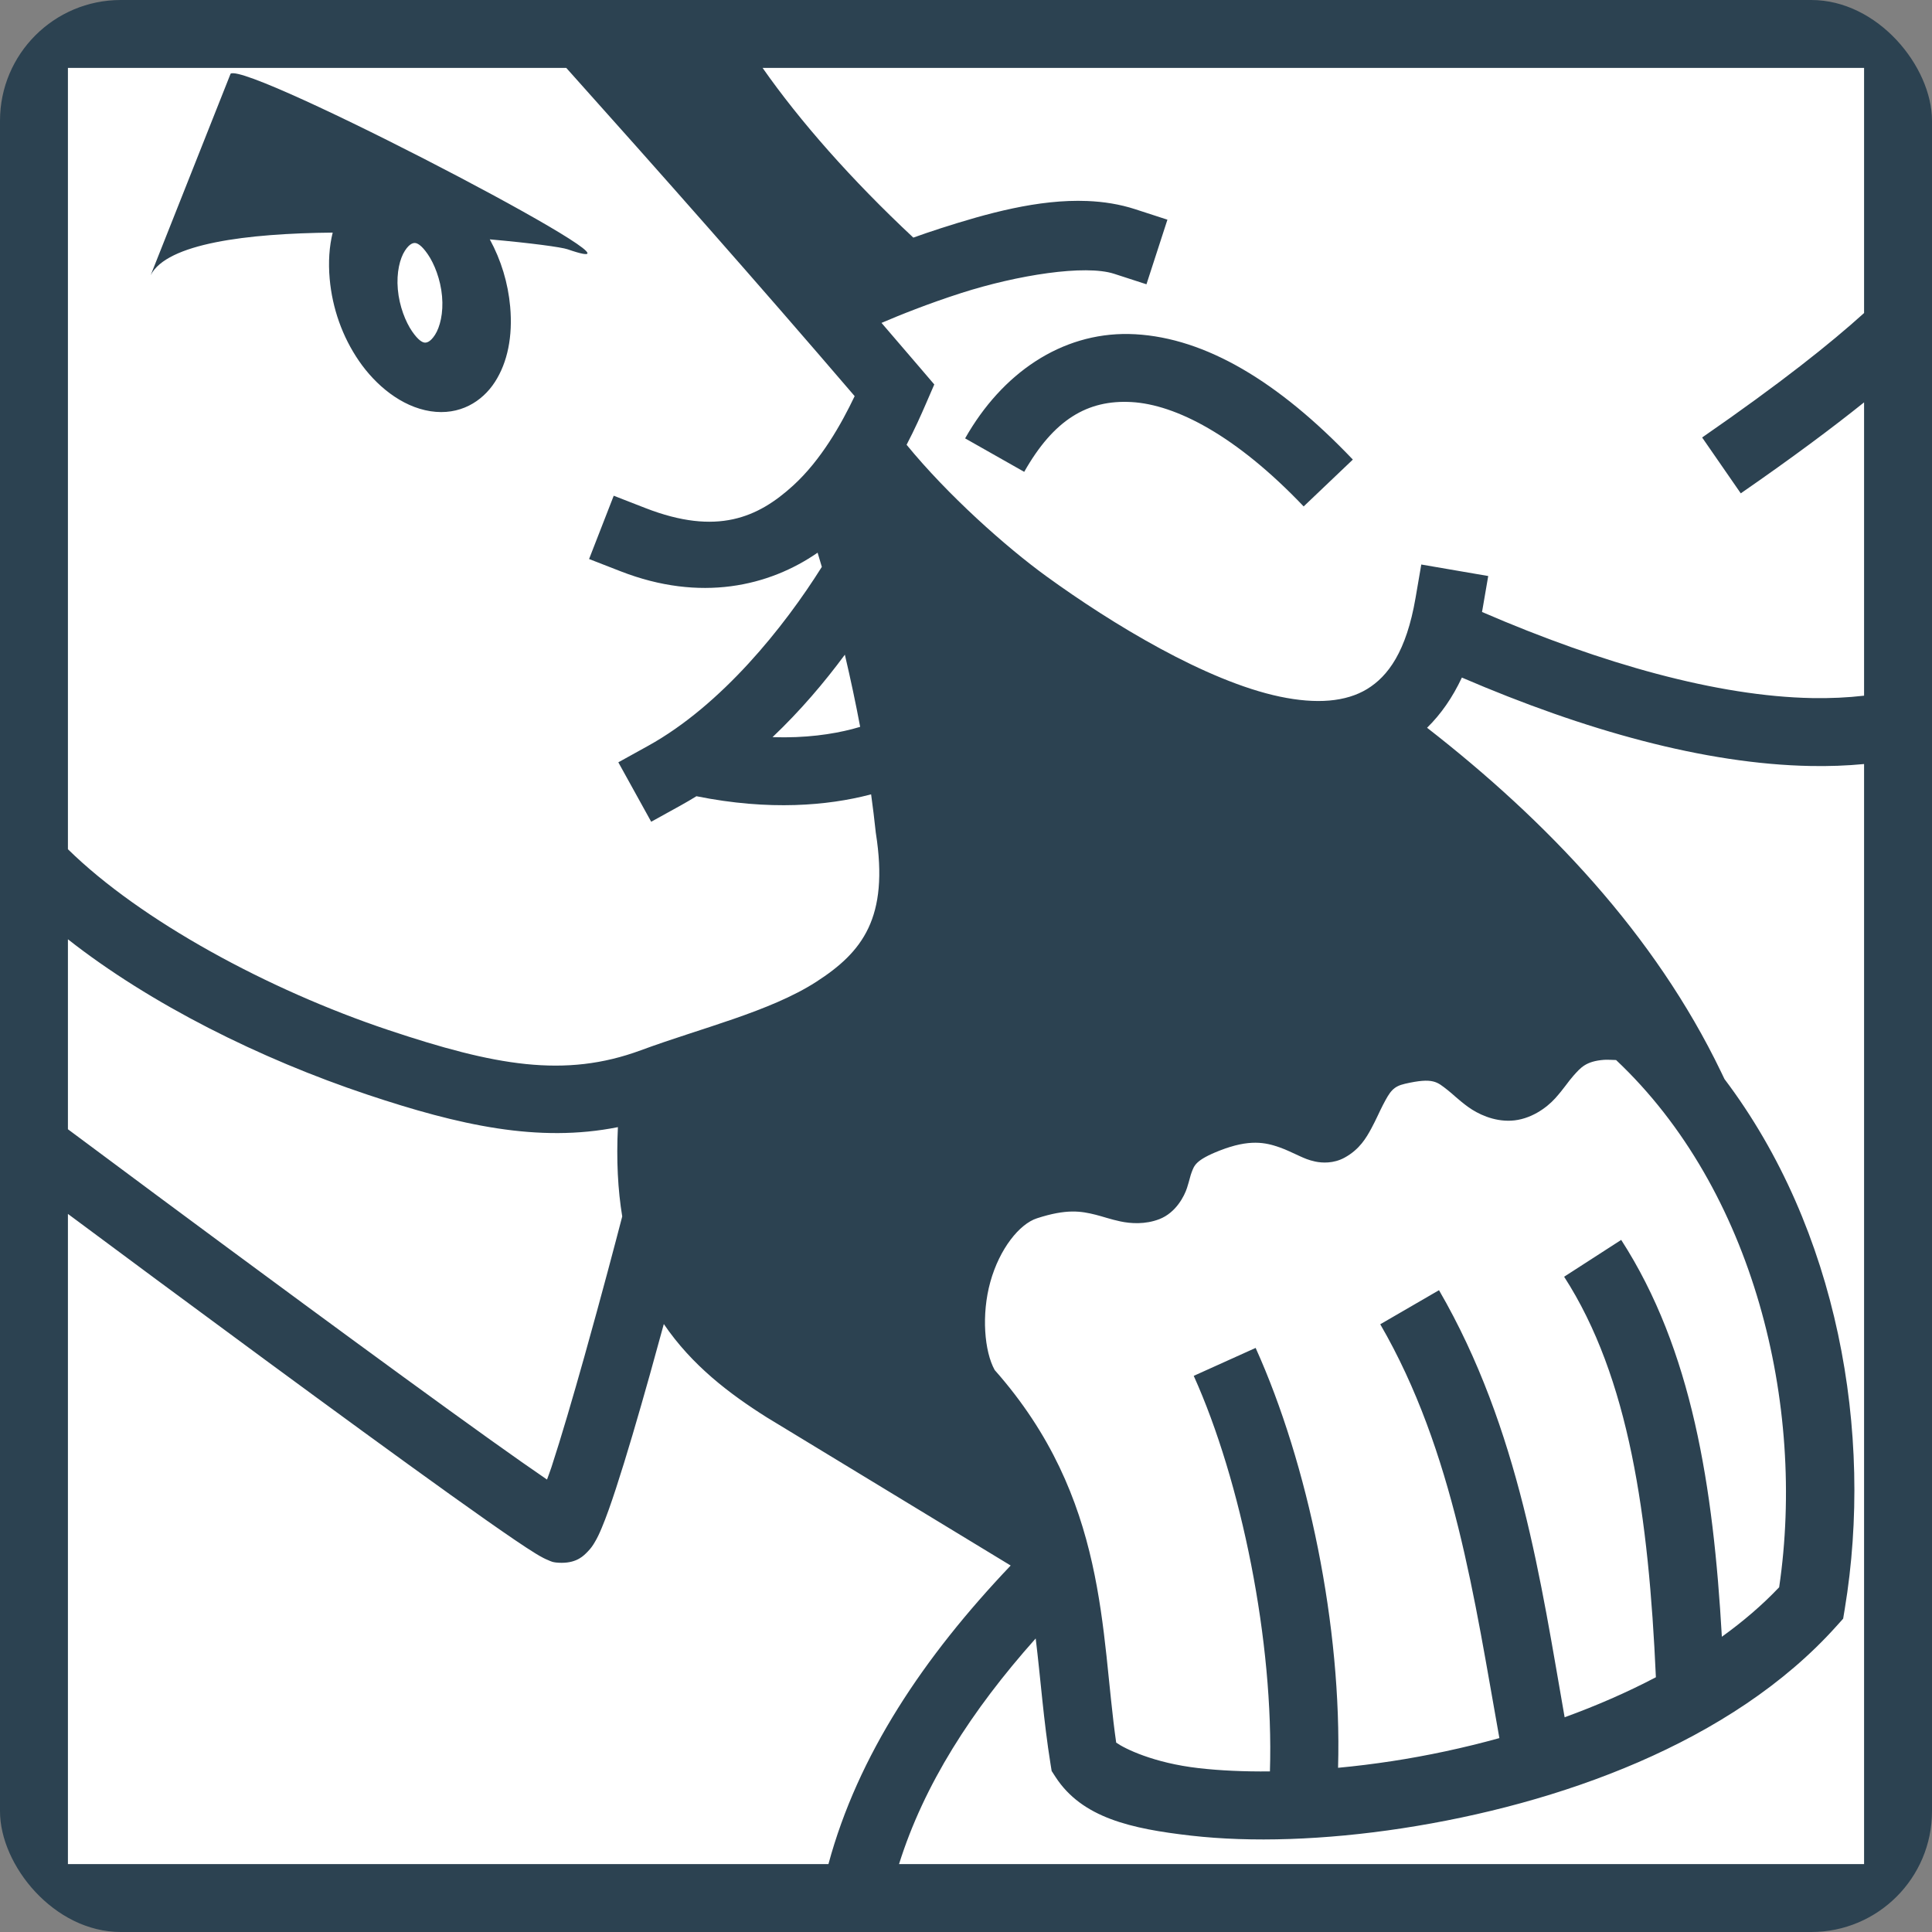 <svg xmlns="http://www.w3.org/2000/svg" viewBox="0 0 512 512" width="512" height="512">
    <rect x="0" y="0" width="512" height="512" fill="#808080" stroke="none"/>
    <defs>
        <filter id="shadow-2" height="300%" width="300%" x="-100%" y="-100%">
            <feFlood flood-color="rgba(0, 0, 0, 1)" result="flood"></feFlood>
            <feComposite in="flood" in2="SourceGraphic" operator="atop" result="composite"></feComposite>
            <feGaussianBlur in="composite" stdDeviation="15" result="blur"></feGaussianBlur>
            <feOffset dx="0" dy="0" result="offset"></feOffset>
            <feComposite in="SourceGraphic" in2="offset" operator="over"></feComposite>
        </filter>
        <filter id="shadow-3" height="300%" width="300%" x="-100%" y="-100%">
            <feFlood flood-color="rgba(0, 0, 0, 1)" result="flood"></feFlood>
            <feComposite in="flood" in2="SourceGraphic" operator="atop" result="composite"></feComposite>
            <feGaussianBlur in="composite" stdDeviation="15" result="blur"></feGaussianBlur>
            <feOffset dx="0" dy="0" result="offset"></feOffset>
            <feComposite in="SourceGraphic" in2="offset" operator="over"></feComposite>
        </filter>
        <filter id="shadow-4" height="300%" width="300%" x="-100%" y="-100%">
            <feFlood flood-color="rgba(0, 0, 0, 1)" result="flood"></feFlood>
            <feComposite in="flood" in2="SourceGraphic" operator="atop" result="composite"></feComposite>
            <feGaussianBlur in="composite" stdDeviation="15" result="blur"></feGaussianBlur>
            <feOffset dx="0" dy="0" result="offset"></feOffset>
            <feComposite in="SourceGraphic" in2="offset" operator="over"></feComposite>
        </filter>
        <radialGradient id="gradient-2">
            <stop offset="0%" stop-color="#f8e71c" stop-opacity="1"></stop>
            <stop offset="100%" stop-color="#f5a623" stop-opacity="1"></stop>
        </radialGradient>
        <radialGradient id="gradient-3">
            <stop offset="0%" stop-color="#f8e71c" stop-opacity="1"></stop>
            <stop offset="100%" stop-color="#f5a623" stop-opacity="1"></stop>
        </radialGradient>
        <radialGradient id="gradient-4">
            <stop offset="0%" stop-color="#f8e71c" stop-opacity="1"></stop>
            <stop offset="100%" stop-color="#f5a623" stop-opacity="1"></stop>
        </radialGradient>
    </defs>
    <rect fill="#2c4251" fill-opacity="1" height="512" width="512" rx="32" ry="32"></rect>
    <g class="" transform="translate(0,0)" style="touch-action: none;">
        <path
            d="M18 18v207.053c19.25 18.903 53.07 37.274 84.973 47.933 28.11 9.392 46.653 12.82 66.886 5.338 15.865-5.866 34.172-10.222 46.44-18.12 12.266-7.896 19.334-16.98 15.82-39.366l-.036-.233-.023-.234c-.327-3.16-.745-6.478-1.208-9.866-.18.048-.353.1-.536.146-10.828 2.783-26.286 4.28-45.757.356-1.35.83-2.715 1.64-4.107 2.41l-7.877 4.355-8.71-15.75 7.874-4.356c19.52-10.796 36.083-31.545 46.055-47.434-.362-1.25-.745-2.51-1.12-3.765-12.854 8.896-31.028 13.176-52.173 4.945l-8.387-3.265 6.53-16.774 8.386 3.265c19.01 7.4 29.868 2.503 39.136-5.938 7.444-6.78 12.796-16.308 16.33-23.72C200.162 74.25 174.97 45.817 150.072 18zm184.098 0c9.883 14.11 23.515 29.61 39.943 44.97 2.322-.828 4.714-1.657 7.226-2.462 12.116-3.887 25.88-7.772 38.888-7.238 4.336.177 8.587.846 12.664 2.17l8.56 2.78-5.556 17.118-8.56-2.777c-7.706-2.5-25.637.32-40.498 5.086-8.86 2.842-16.452 5.906-21.157 7.924 3.427 3.978 6.868 7.985 10.336 12.045l3.65 4.27-2.234 5.154c-1.224 2.822-2.9 6.616-5.104 10.833 10.92 13.352 26.323 27.074 37.03 34.844 17.4 12.628 42.365 27.795 61.884 31.898 9.76 2.052 17.528 1.385 23.1-1.996 5.572-3.382 10.426-9.972 12.86-24.143l1.524-8.872 17.74 3.05-1.525 8.868c-.04.223-.086.436-.126.657 31.894 13.803 62.577 22.355 87.45 22.82 4.85.09 9.452-.125 13.806-.633V106.63c-8.336 6.688-18.94 14.612-32.676 24.112l-10.24-14.803C472.05 101.436 485.12 90.98 494 82.956V18zm-140.23 1.408c11.063.573 118.618 57.055 88.53 46.65-1.587-.548-9.626-1.652-20.597-2.624 2.99 5.485 4.843 11.576 5.403 17.86.696 7.81-.678 14.718-4.043 19.93-3.365 5.21-9.344 8.953-17.078 7.756-7.734-1.196-14.553-6.918-18.953-13.33-4.4-6.41-7.063-13.943-7.76-21.752-.393-4.423-.122-8.556.798-12.255-22.742.214-43.964 2.89-48.23 11.275L61.11 19.53c.148-.1.404-.14.76-.122zm48.243 45.004c-.487-.075-1.508.018-2.813 2.04-1.305 2.02-2.272 5.74-1.87 10.237.4 4.497 2.065 8.626 3.772 11.113 1.706 2.487 2.772 2.905 3.26 2.98.49.076 1.512-.02 2.817-2.04 1.305-2.022 2.272-5.74 1.87-10.24-.4-4.497-2.065-8.623-3.772-11.11-1.707-2.487-2.775-2.905-3.264-2.98zm189.033 24.102c.576.01 1.155.03 1.736.064 18.6 1.05 37.856 12.446 57.638 33.215l-13.036 12.414c-17.96-18.858-33.937-27-45.617-27.658-11.68-.66-20.613 4.674-28.44 18.493l-15.66-8.87c9.8-17.305 25.495-27.965 43.378-27.66zm-75.247 84.984c-5.424 7.34-11.826 14.886-19.17 21.854 8.736.288 15.768-.762 21.112-2.135.762-.196 1.43-.396 2.115-.596-1.153-6.153-2.514-12.555-4.057-19.122zm163.516 6.063c-2.47 5.277-5.564 9.725-9.225 13.303 31.756 24.712 60.36 54.72 77.924 91.237l.894 1.857c30.018 39.74 39.6 93.688 31.875 140.422l-.427 2.585-1.75 1.95c-27.812 31.048-73.822 47.28-115.084 53.597-20.632 3.157-40.1 3.763-55.972 1.95-15.872-1.815-28.883-4.708-35.914-15.536l-1.035-1.594-.302-1.875c-1.843-11.445-2.61-22.47-3.927-33.252-17.095 19.167-29.632 38.814-36.216 59.795H494V202.477c-4.6.443-9.322.61-14.143.52-28.046-.525-59.884-9.43-92.445-23.436zM18 248.92v50.342c9.123 6.8 33.478 24.938 62.78 46.496 17.705 13.026 35.537 26.052 49.144 35.785 6.146 4.396 11.06 7.835 15.04 10.557.42-1.207.71-1.858 1.173-3.27 2.58-7.876 5.727-18.634 8.748-29.394 4.688-16.703 8.28-30.408 10.013-37.067-1.166-7.074-1.57-14.938-1.146-23.665-21.102 4.21-42.043-.48-66.484-8.646-28.234-9.435-57.335-23.897-79.268-41.14zm408.607 31.94c-.558-.018-1.087-.027-1.503.005-4.856.37-6.203 2.073-8.16 4.252-1.303 1.453-2.563 3.47-4.815 5.963-2.253 2.492-6.56 5.677-11.724 5.91-4.653.21-8.815-1.813-11.35-3.65-2.534-1.837-4.092-3.443-5.46-4.496-2.736-2.106-3.71-3.362-11.24-1.64-3.17.724-3.98 2.038-5.827 5.558-.923 1.76-1.817 3.907-3.128 6.324-1.31 2.417-3.092 5.53-7.095 7.713-2.902 1.58-5.935 1.408-7.737 1.026-1.8-.38-2.926-.905-3.955-1.365-2.057-.92-3.683-1.764-5.547-2.413-3.728-1.3-7.94-2.22-15.793.848-6.544 2.557-6.794 4.043-7.48 5.79-.343.874-.54 1.99-1.217 4.106-.677 2.117-2.908 6.577-7.324 8.29-3.775 1.464-7.653 1.175-10.342.604-2.69-.572-4.63-1.286-6.558-1.766-3.856-.96-7.658-1.625-15.57.95-4.61 1.5-9.89 8.046-12.335 16.86-2.4 8.648-1.578 18.425 1.157 23.342 30.118 34.035 28.01 69.583 32.198 98.74 2.26 1.604 9.918 5.4 21.886 6.766 5.613.642 11.98.935 18.855.864 1.086-34.234-7.61-76.94-20.19-104.827l16.405-7.404c13.87 30.74 22.888 73.896 21.845 111.273 4.66-.436 9.442-1.022 14.29-1.764 9.362-1.434 18.96-3.473 28.46-6.107-6.532-36.43-12.015-75.947-31.57-109.668l15.57-9.03c21.366 36.845 27.08 77.85 33.293 113.18 8.396-3.052 16.54-6.588 24.184-10.607-1.915-42.748-7.087-79.433-24.318-106.14l15.125-9.76c18.78 29.108 24.406 65.356 26.676 105.17 5.61-4.036 10.723-8.41 15.184-13.115 7.132-48.38-6.747-105.394-43.217-139.723-.53-.01-1.117-.04-1.676-.06zM18 321.7V494h201.545c7.798-28.846 25.177-54.816 48.295-79.12l-64.578-39.228-.065-.04c-9.837-6.207-19.81-13.738-27.28-24.73-1.19 4.364-2.42 8.847-3.702 13.42-3.056 10.885-6.236 21.773-8.973 30.132-1.368 4.18-2.605 7.693-3.787 10.5-.59 1.403-1.124 2.597-1.935 3.93-.406.668-.84 1.376-1.8 2.355-.963.978-2.718 2.94-6.853 2.94-2.477 0-2.973-.462-3.56-.69-.588-.23-.965-.42-1.33-.607-.73-.376-1.366-.752-2.098-1.2-1.464-.898-3.24-2.067-5.405-3.534-4.33-2.936-10.154-7.034-17.022-11.946-13.735-9.825-31.6-22.878-49.34-35.928C49.467 345.066 31.506 331.74 18 321.7z"
            fill="#fff" fill-opacity="1"></path>
    </g>
</svg>